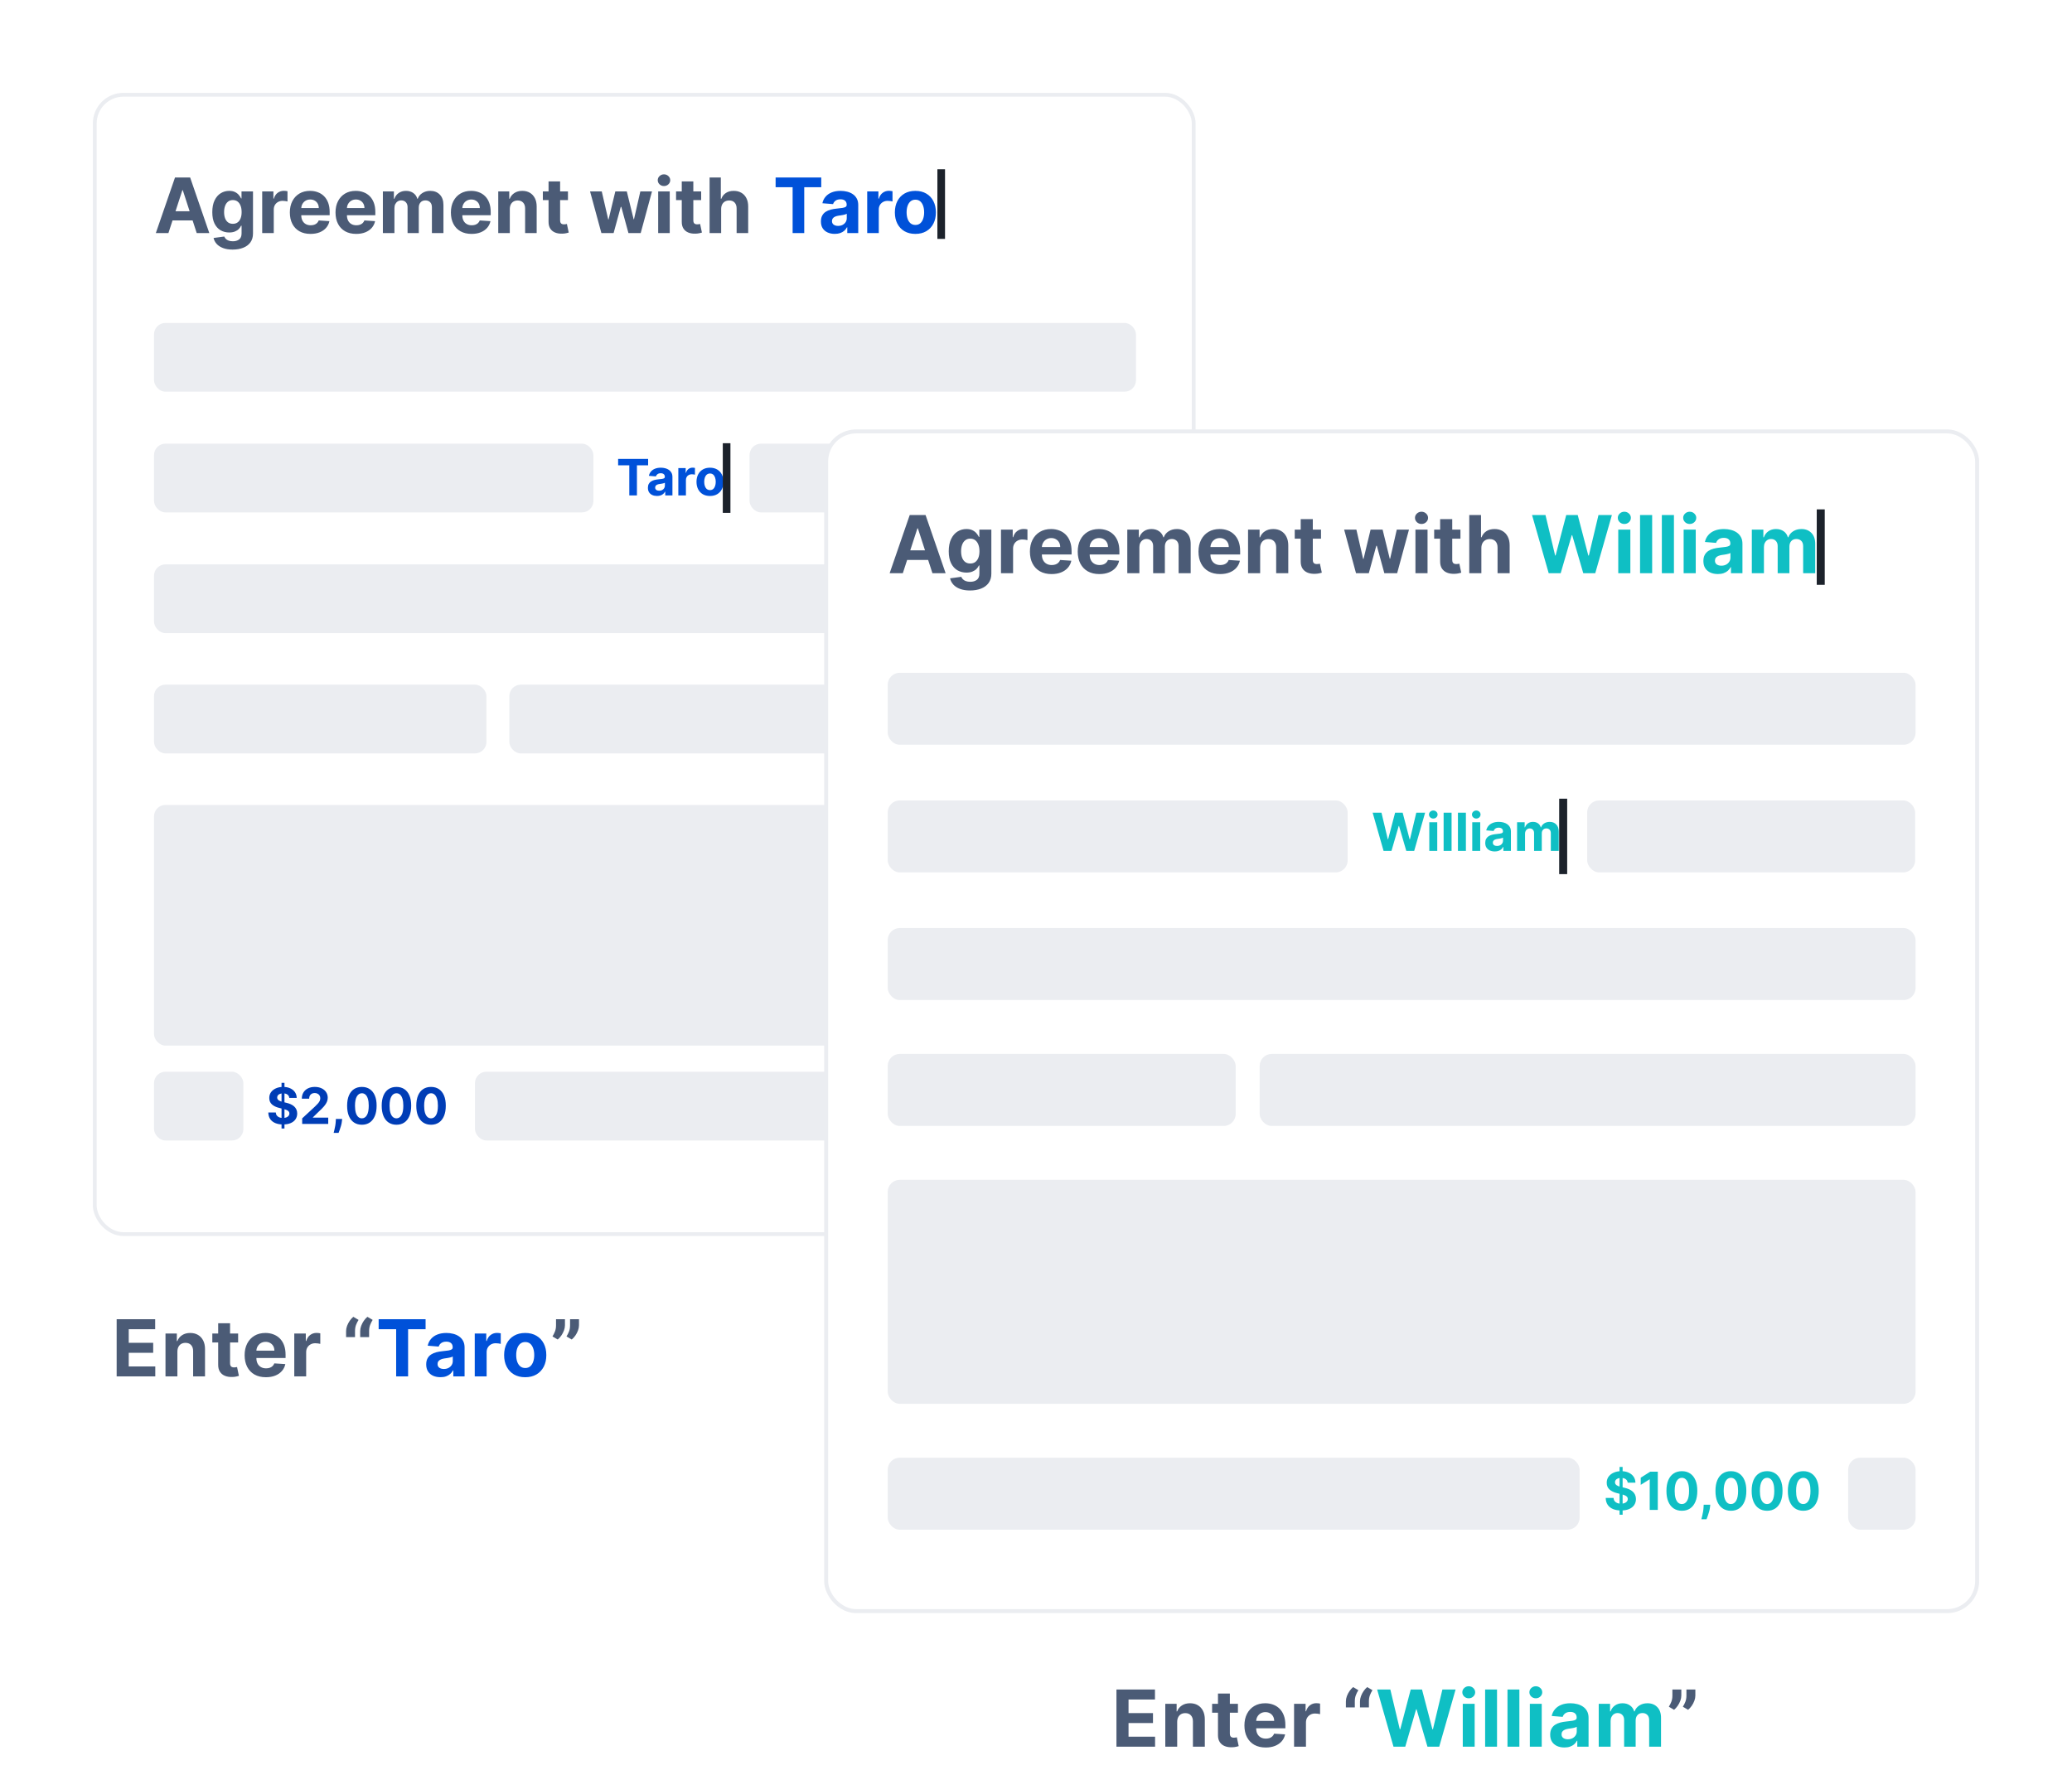 <svg width="357" height="305" viewBox="0 0 357 305" fill="none" xmlns="http://www.w3.org/2000/svg">
<path d="M20.1 237.189L20.1 227.341L26.736 227.341L26.736 229.058L22.182 229.058L22.182 231.405L26.395 231.405L26.395 233.121L22.182 233.121L22.182 235.473L26.755 235.473L26.755 237.189L20.1 237.189ZM30.564 232.919L30.564 237.189L28.515 237.189L28.515 229.803L30.468 229.803L30.468 231.107L30.554 231.107C30.718 230.677 30.992 230.337 31.376 230.087C31.761 229.834 32.227 229.707 32.776 229.707C33.289 229.707 33.736 229.819 34.117 230.044C34.499 230.268 34.795 230.589 35.007 231.006C35.218 231.419 35.324 231.913 35.324 232.487L35.324 237.189L33.276 237.189L33.276 232.852C33.279 232.4 33.164 232.047 32.93 231.794C32.696 231.538 32.373 231.41 31.963 231.41C31.687 231.41 31.444 231.469 31.232 231.587C31.024 231.706 30.86 231.879 30.742 232.107C30.626 232.331 30.567 232.602 30.564 232.919ZM41.03 229.803L41.03 231.342L36.582 231.342L36.582 229.803L41.03 229.803ZM37.592 228.034L39.64 228.034L39.64 234.92C39.64 235.109 39.669 235.256 39.727 235.362C39.784 235.465 39.865 235.537 39.967 235.579C40.073 235.62 40.195 235.641 40.333 235.641C40.429 235.641 40.525 235.633 40.621 235.617C40.717 235.598 40.791 235.583 40.842 235.574L41.164 237.098C41.062 237.13 40.918 237.167 40.732 237.209C40.546 237.254 40.32 237.281 40.054 237.29C39.56 237.31 39.127 237.244 38.755 237.093C38.387 236.943 38.1 236.709 37.895 236.391C37.69 236.074 37.589 235.673 37.592 235.189L37.592 228.034ZM45.813 237.334C45.054 237.334 44.4 237.18 43.852 236.872C43.306 236.561 42.887 236.122 42.592 235.555C42.297 234.984 42.149 234.309 42.149 233.53C42.149 232.77 42.297 232.104 42.592 231.53C42.887 230.956 43.302 230.509 43.837 230.188C44.376 229.868 45.007 229.707 45.732 229.707C46.219 229.707 46.672 229.786 47.093 229.943C47.516 230.097 47.884 230.329 48.198 230.64C48.516 230.951 48.763 231.342 48.939 231.813C49.115 232.281 49.203 232.83 49.203 233.458L49.203 234.021L42.967 234.021L42.967 232.751L47.275 232.751C47.275 232.456 47.211 232.195 47.083 231.967C46.955 231.74 46.777 231.562 46.549 231.434C46.325 231.302 46.063 231.236 45.765 231.236C45.454 231.236 45.179 231.309 44.938 231.453C44.701 231.594 44.515 231.785 44.38 232.025C44.246 232.262 44.177 232.527 44.174 232.818L44.174 234.025C44.174 234.391 44.241 234.707 44.376 234.973C44.514 235.239 44.707 235.444 44.958 235.588C45.208 235.732 45.504 235.805 45.847 235.805C46.075 235.805 46.283 235.773 46.472 235.708C46.661 235.644 46.823 235.548 46.958 235.42C47.093 235.292 47.195 235.135 47.266 234.949L49.16 235.074C49.064 235.529 48.867 235.926 48.569 236.266C48.274 236.603 47.892 236.866 47.424 237.055C46.959 237.241 46.422 237.334 45.813 237.334ZM50.703 237.189L50.703 229.803L52.689 229.803L52.689 231.092L52.766 231.092C52.9 230.634 53.126 230.288 53.444 230.054C53.761 229.816 54.126 229.698 54.54 229.698C54.642 229.698 54.753 229.704 54.872 229.717C54.99 229.73 55.095 229.747 55.184 229.77L55.184 231.587C55.088 231.559 54.955 231.533 54.785 231.511C54.615 231.488 54.46 231.477 54.319 231.477C54.017 231.477 53.748 231.543 53.511 231.674C53.277 231.802 53.091 231.982 52.953 232.213C52.819 232.443 52.751 232.709 52.751 233.011L52.751 237.189L50.703 237.189ZM59.63 230.419L59.63 229.38C59.63 229.085 59.688 228.784 59.803 228.476C59.919 228.169 60.071 227.878 60.26 227.606C60.449 227.333 60.654 227.106 60.876 226.923L61.78 227.457C61.6 227.739 61.453 228.034 61.337 228.342C61.225 228.649 61.169 228.992 61.169 229.371L61.169 230.419L59.63 230.419ZM62.059 230.419L62.059 229.38C62.059 229.085 62.116 228.784 62.232 228.476C62.347 228.169 62.499 227.878 62.688 227.606C62.878 227.333 63.083 227.106 63.304 226.923L64.208 227.457C64.028 227.739 63.881 228.034 63.766 228.342C63.653 228.649 63.597 228.992 63.597 229.371L63.597 230.419L62.059 230.419ZM97.34 227.341L97.34 228.38C97.34 228.675 97.282 228.976 97.167 229.284C97.055 229.589 96.904 229.877 96.715 230.15C96.526 230.419 96.319 230.648 96.095 230.837L95.191 230.304C95.351 230.05 95.492 229.77 95.614 229.462C95.739 229.154 95.801 228.797 95.801 228.39L95.801 227.341L97.34 227.341ZM99.759 227.341L99.759 228.38C99.759 228.675 99.701 228.976 99.586 229.284C99.474 229.589 99.323 229.877 99.134 230.15C98.945 230.419 98.736 230.648 98.509 230.837L97.605 230.304C97.768 230.05 97.911 229.77 98.033 229.462C98.158 229.154 98.22 228.797 98.22 228.39L98.22 227.341L99.759 227.341Z" fill="#4B5B76"/>
<path d="M65.241 229.058L65.241 227.341L73.329 227.341L73.329 229.058L70.314 229.058L70.314 237.189L68.256 237.189L68.256 229.058L65.241 229.058ZM75.886 237.329C75.415 237.329 74.995 237.247 74.626 237.084C74.258 236.917 73.966 236.672 73.751 236.348C73.54 236.021 73.434 235.614 73.434 235.127C73.434 234.716 73.509 234.372 73.66 234.093C73.81 233.814 74.016 233.589 74.275 233.42C74.535 233.25 74.83 233.121 75.16 233.035C75.493 232.948 75.843 232.887 76.208 232.852C76.638 232.807 76.984 232.766 77.247 232.727C77.51 232.685 77.701 232.625 77.819 232.544C77.938 232.464 77.997 232.346 77.997 232.189L77.997 232.16C77.997 231.855 77.901 231.62 77.709 231.453C77.519 231.286 77.25 231.203 76.901 231.203C76.532 231.203 76.239 231.285 76.021 231.448C75.803 231.608 75.659 231.81 75.588 232.054L73.693 231.9C73.79 231.451 73.979 231.063 74.261 230.736C74.543 230.406 74.907 230.153 75.352 229.977C75.801 229.797 76.32 229.707 76.91 229.707C77.321 229.707 77.713 229.755 78.088 229.852C78.467 229.948 78.802 230.097 79.093 230.299C79.388 230.501 79.621 230.76 79.791 231.078C79.961 231.392 80.046 231.769 80.046 232.208L80.046 237.189L78.103 237.189L78.103 236.165L78.045 236.165C77.927 236.396 77.768 236.6 77.569 236.776C77.37 236.949 77.132 237.085 76.853 237.185C76.574 237.281 76.251 237.329 75.886 237.329ZM76.473 235.915C76.774 235.915 77.04 235.856 77.271 235.737C77.502 235.615 77.683 235.452 77.814 235.247C77.946 235.042 78.011 234.809 78.011 234.55L78.011 233.766C77.947 233.807 77.859 233.846 77.747 233.881C77.638 233.913 77.515 233.944 77.377 233.973C77.239 233.998 77.101 234.022 76.963 234.045C76.825 234.064 76.7 234.082 76.588 234.098C76.348 234.133 76.138 234.189 75.958 234.266C75.779 234.343 75.639 234.447 75.54 234.578C75.441 234.707 75.391 234.867 75.391 235.059C75.391 235.338 75.492 235.551 75.694 235.699C75.899 235.843 76.159 235.915 76.473 235.915ZM81.797 237.189L81.797 229.803L83.783 229.803L83.783 231.092L83.86 231.092C83.995 230.634 84.221 230.288 84.538 230.054C84.856 229.816 85.221 229.698 85.635 229.698C85.737 229.698 85.848 229.704 85.966 229.717C86.085 229.73 86.189 229.747 86.279 229.77L86.279 231.587C86.183 231.559 86.05 231.533 85.88 231.511C85.71 231.488 85.554 231.477 85.413 231.477C85.112 231.477 84.843 231.543 84.605 231.674C84.371 231.802 84.186 231.982 84.048 232.213C83.913 232.443 83.846 232.709 83.846 233.011L83.846 237.189L81.797 237.189ZM90.494 237.334C89.747 237.334 89.101 237.175 88.556 236.858C88.014 236.537 87.596 236.091 87.301 235.521C87.006 234.947 86.859 234.282 86.859 233.525C86.859 232.762 87.006 232.096 87.301 231.525C87.596 230.951 88.014 230.506 88.556 230.188C89.101 229.868 89.747 229.707 90.494 229.707C91.241 229.707 91.885 229.868 92.427 230.188C92.972 230.506 93.392 230.951 93.687 231.525C93.982 232.096 94.129 232.762 94.129 233.525C94.129 234.282 93.982 234.947 93.687 235.521C93.392 236.091 92.972 236.537 92.427 236.858C91.885 237.175 91.241 237.334 90.494 237.334ZM90.503 235.747C90.843 235.747 91.127 235.651 91.355 235.458C91.582 235.263 91.754 234.997 91.869 234.66C91.988 234.324 92.047 233.94 92.047 233.511C92.047 233.081 91.988 232.698 91.869 232.362C91.754 232.025 91.582 231.759 91.355 231.563C91.127 231.368 90.843 231.27 90.503 231.27C90.16 231.27 89.872 231.368 89.638 231.563C89.407 231.759 89.232 232.025 89.114 232.362C88.998 232.698 88.941 233.081 88.941 233.511C88.941 233.94 88.998 234.324 89.114 234.66C89.232 234.997 89.407 235.263 89.638 235.458C89.872 235.651 90.16 235.747 90.503 235.747Z" fill="#0051D9"/>
<g filter="url(#filter0_d_0_1)">
<rect x="16.329" y="16.329" width="189.342" height="196.342" rx="4.938" fill="white"/>
<rect x="16.329" y="16.329" width="189.342" height="196.342" rx="4.938" stroke="#EBEDF1" stroke-width="0.658"/>
<path d="M29.017 40.167H26.848L30.153 30.591H32.762L36.063 40.167H33.894L31.495 32.779H31.42L29.017 40.167ZM28.881 36.403H34.006V37.983H28.881V36.403ZM40.08 43.01C39.434 43.01 38.881 42.921 38.42 42.743C37.962 42.569 37.597 42.33 37.326 42.028C37.054 41.726 36.878 41.386 36.797 41.009L38.64 40.761C38.696 40.904 38.785 41.038 38.906 41.163C39.028 41.288 39.188 41.387 39.388 41.462C39.59 41.54 39.837 41.579 40.127 41.579C40.56 41.579 40.917 41.473 41.197 41.261C41.481 41.052 41.623 40.702 41.623 40.209V38.895H41.538C41.451 39.095 41.32 39.283 41.146 39.461C40.971 39.639 40.747 39.784 40.472 39.896C40.198 40.008 39.871 40.064 39.491 40.064C38.951 40.064 38.46 39.939 38.018 39.69C37.578 39.438 37.227 39.053 36.966 38.535C36.707 38.015 36.578 37.357 36.578 36.562C36.578 35.748 36.71 35.069 36.975 34.523C37.24 33.978 37.592 33.57 38.032 33.298C38.474 33.027 38.959 32.892 39.486 32.892C39.888 32.892 40.225 32.96 40.496 33.097C40.767 33.231 40.985 33.4 41.15 33.602C41.319 33.802 41.448 33.998 41.538 34.191H41.613V32.985H43.591V40.237C43.591 40.848 43.441 41.359 43.142 41.771C42.843 42.182 42.428 42.491 41.899 42.697C41.372 42.905 40.766 43.01 40.08 43.01ZM40.122 38.568C40.443 38.568 40.714 38.488 40.935 38.329C41.16 38.167 41.331 37.937 41.45 37.637C41.571 37.335 41.632 36.974 41.632 36.553C41.632 36.132 41.573 35.767 41.454 35.459C41.336 35.147 41.164 34.905 40.94 34.734C40.716 34.562 40.443 34.477 40.122 34.477C39.794 34.477 39.519 34.566 39.294 34.743C39.07 34.918 38.9 35.161 38.785 35.473C38.669 35.784 38.611 36.144 38.611 36.553C38.611 36.967 38.669 37.326 38.785 37.628C38.903 37.927 39.073 38.16 39.294 38.325C39.519 38.487 39.794 38.568 40.122 38.568ZM45.176 40.167V32.985H47.107V34.238H47.182C47.313 33.792 47.533 33.456 47.841 33.228C48.15 32.998 48.505 32.882 48.907 32.882C49.007 32.882 49.115 32.889 49.23 32.901C49.345 32.913 49.447 32.931 49.534 32.952V34.72C49.441 34.692 49.311 34.667 49.146 34.645C48.981 34.623 48.83 34.612 48.692 34.612C48.399 34.612 48.138 34.676 47.907 34.804C47.679 34.929 47.498 35.103 47.364 35.328C47.233 35.552 47.168 35.811 47.168 36.104V40.167H45.176ZM53.502 40.307C52.764 40.307 52.128 40.158 51.595 39.858C51.065 39.556 50.657 39.129 50.37 38.577C50.083 38.022 49.94 37.366 49.94 36.609C49.94 35.87 50.083 35.222 50.37 34.664C50.657 34.106 51.06 33.671 51.581 33.359C52.105 33.047 52.718 32.892 53.423 32.892C53.897 32.892 54.338 32.968 54.746 33.121C55.158 33.27 55.516 33.496 55.822 33.799C56.13 34.101 56.37 34.481 56.542 34.94C56.713 35.395 56.799 35.928 56.799 36.539V37.086H50.734V35.851H54.924C54.924 35.565 54.862 35.31 54.737 35.089C54.612 34.868 54.439 34.695 54.218 34.57C54 34.442 53.746 34.379 53.456 34.379C53.153 34.379 52.885 34.449 52.651 34.589C52.421 34.726 52.24 34.911 52.109 35.145C51.978 35.376 51.911 35.633 51.908 35.917V37.09C51.908 37.446 51.974 37.753 52.105 38.011C52.239 38.27 52.427 38.47 52.67 38.61C52.913 38.75 53.202 38.82 53.535 38.82C53.757 38.82 53.959 38.789 54.143 38.727C54.327 38.664 54.484 38.571 54.615 38.446C54.746 38.322 54.846 38.169 54.915 37.988L56.757 38.11C56.663 38.552 56.472 38.939 56.182 39.269C55.895 39.597 55.524 39.852 55.069 40.036C54.617 40.217 54.095 40.307 53.502 40.307ZM61.372 40.307C60.633 40.307 59.997 40.158 59.464 39.858C58.934 39.556 58.526 39.129 58.239 38.577C57.952 38.022 57.809 37.366 57.809 36.609C57.809 35.87 57.952 35.222 58.239 34.664C58.526 34.106 58.929 33.671 59.45 33.359C59.974 33.047 60.588 32.892 61.292 32.892C61.766 32.892 62.207 32.968 62.615 33.121C63.027 33.27 63.385 33.496 63.691 33.799C63.999 34.101 64.24 34.481 64.411 34.94C64.582 35.395 64.668 35.928 64.668 36.539V37.086H58.604V35.851H62.793C62.793 35.565 62.731 35.31 62.606 35.089C62.481 34.868 62.308 34.695 62.087 34.57C61.869 34.442 61.615 34.379 61.325 34.379C61.023 34.379 60.755 34.449 60.521 34.589C60.29 34.726 60.109 34.911 59.978 35.145C59.847 35.376 59.78 35.633 59.777 35.917V37.09C59.777 37.446 59.843 37.753 59.974 38.011C60.108 38.27 60.296 38.47 60.539 38.61C60.783 38.75 61.071 38.82 61.404 38.82C61.626 38.82 61.828 38.789 62.012 38.727C62.196 38.664 62.354 38.571 62.484 38.446C62.615 38.322 62.715 38.169 62.784 37.988L64.626 38.11C64.532 38.552 64.341 38.939 64.051 39.269C63.764 39.597 63.393 39.852 62.938 40.036C62.486 40.217 61.964 40.307 61.372 40.307ZM65.968 40.167V32.985H67.866V34.252H67.95C68.1 33.831 68.349 33.499 68.699 33.256C69.048 33.013 69.465 32.892 69.952 32.892C70.444 32.892 70.863 33.015 71.209 33.261C71.555 33.504 71.786 33.834 71.901 34.252H71.976C72.123 33.841 72.388 33.512 72.771 33.266C73.158 33.016 73.614 32.892 74.141 32.892C74.811 32.892 75.355 33.105 75.773 33.532C76.194 33.956 76.404 34.558 76.404 35.337V40.167H74.417V35.73C74.417 35.331 74.311 35.032 74.099 34.832C73.887 34.633 73.622 34.533 73.304 34.533C72.942 34.533 72.66 34.648 72.458 34.879C72.255 35.106 72.154 35.407 72.154 35.781V40.167H70.223V35.688C70.223 35.335 70.121 35.055 69.919 34.846C69.719 34.637 69.456 34.533 69.129 34.533C68.907 34.533 68.708 34.589 68.53 34.701C68.356 34.81 68.217 34.965 68.114 35.164C68.011 35.36 67.96 35.591 67.96 35.856V40.167H65.968ZM81.251 40.307C80.512 40.307 79.876 40.158 79.343 39.858C78.813 39.556 78.405 39.129 78.118 38.577C77.831 38.022 77.688 37.366 77.688 36.609C77.688 35.87 77.831 35.222 78.118 34.664C78.405 34.106 78.808 33.671 79.329 33.359C79.853 33.047 80.466 32.892 81.171 32.892C81.645 32.892 82.086 32.968 82.494 33.121C82.906 33.27 83.264 33.496 83.57 33.799C83.878 34.101 84.118 34.481 84.29 34.94C84.461 35.395 84.547 35.928 84.547 36.539V37.086H78.483V35.851H82.672C82.672 35.565 82.61 35.31 82.485 35.089C82.36 34.868 82.187 34.695 81.966 34.57C81.748 34.442 81.494 34.379 81.204 34.379C80.901 34.379 80.633 34.449 80.4 34.589C80.169 34.726 79.988 34.911 79.857 35.145C79.726 35.376 79.659 35.633 79.656 35.917V37.09C79.656 37.446 79.722 37.753 79.853 38.011C79.987 38.27 80.175 38.47 80.418 38.61C80.661 38.75 80.95 38.82 81.283 38.82C81.504 38.82 81.707 38.789 81.891 38.727C82.075 38.664 82.232 38.571 82.363 38.446C82.494 38.322 82.594 38.169 82.663 37.988L84.505 38.11C84.411 38.552 84.22 38.939 83.93 39.269C83.643 39.597 83.272 39.852 82.817 40.036C82.365 40.217 81.843 40.307 81.251 40.307ZM87.839 36.015V40.167H85.847V32.985H87.745V34.252H87.829C87.988 33.834 88.255 33.504 88.629 33.261C89.003 33.015 89.456 32.892 89.989 32.892C90.488 32.892 90.923 33.001 91.294 33.219C91.665 33.437 91.953 33.749 92.159 34.154C92.365 34.556 92.468 35.036 92.468 35.594V40.167H90.476V35.95C90.479 35.51 90.367 35.167 90.139 34.921C89.912 34.672 89.598 34.547 89.199 34.547C88.931 34.547 88.694 34.605 88.489 34.72C88.286 34.835 88.127 35.004 88.012 35.225C87.899 35.443 87.842 35.706 87.839 36.015ZM97.857 32.985V34.481H93.532V32.985H97.857ZM94.514 31.264H96.506V37.96C96.506 38.144 96.534 38.287 96.59 38.39C96.646 38.49 96.724 38.56 96.824 38.601C96.927 38.641 97.045 38.661 97.18 38.661C97.273 38.661 97.367 38.654 97.46 38.638C97.553 38.619 97.625 38.605 97.675 38.596L97.988 40.078C97.889 40.109 97.748 40.145 97.568 40.186C97.387 40.229 97.167 40.256 96.908 40.265C96.428 40.284 96.007 40.22 95.646 40.074C95.287 39.927 95.008 39.699 94.809 39.391C94.609 39.082 94.511 38.693 94.514 38.222V31.264ZM103.619 40.167L101.665 32.985H103.68L104.793 37.81H104.858L106.018 32.985H107.996L109.174 37.782H109.235L110.329 32.985H112.339L110.39 40.167H108.281L107.046 35.65H106.958L105.723 40.167H103.619ZM113.402 40.167V32.985H115.394V40.167H113.402ZM114.402 32.059C114.106 32.059 113.852 31.961 113.64 31.765C113.431 31.565 113.327 31.327 113.327 31.049C113.327 30.775 113.431 30.54 113.64 30.343C113.852 30.144 114.106 30.044 114.402 30.044C114.699 30.044 114.951 30.144 115.16 30.343C115.372 30.54 115.478 30.775 115.478 31.049C115.478 31.327 115.372 31.565 115.16 31.765C114.951 31.961 114.699 32.059 114.402 32.059ZM120.809 32.985V34.481H116.484V32.985H120.809ZM117.466 31.264H119.458V37.96C119.458 38.144 119.486 38.287 119.542 38.39C119.598 38.49 119.676 38.56 119.776 38.601C119.879 38.641 119.997 38.661 120.131 38.661C120.225 38.661 120.318 38.654 120.412 38.638C120.505 38.619 120.577 38.605 120.627 38.596L120.94 40.078C120.841 40.109 120.7 40.145 120.519 40.186C120.339 40.229 120.119 40.256 119.86 40.265C119.38 40.284 118.959 40.22 118.598 40.074C118.239 39.927 117.96 39.699 117.761 39.391C117.561 39.082 117.463 38.693 117.466 38.222V31.264ZM124.253 36.015V40.167H122.261V30.591H124.197V34.252H124.281C124.443 33.828 124.705 33.496 125.067 33.256C125.428 33.013 125.882 32.892 126.427 32.892C126.926 32.892 127.361 33.001 127.732 33.219C128.106 33.434 128.396 33.744 128.601 34.149C128.81 34.551 128.913 35.033 128.91 35.594V40.167H126.918V35.95C126.921 35.507 126.809 35.162 126.582 34.916C126.357 34.67 126.042 34.547 125.637 34.547C125.366 34.547 125.126 34.605 124.917 34.72C124.711 34.835 124.549 35.004 124.431 35.225C124.315 35.443 124.256 35.706 124.253 36.015Z" fill="#4B5B76"/>
<path d="M133.636 32.26V30.591H141.5V32.26H138.568V40.167H136.567V32.26H133.636ZM143.829 40.303C143.37 40.303 142.962 40.223 142.604 40.064C142.245 39.902 141.961 39.664 141.753 39.349C141.547 39.031 141.444 38.635 141.444 38.161C141.444 37.762 141.517 37.427 141.664 37.156C141.81 36.885 142.01 36.666 142.262 36.501C142.515 36.336 142.801 36.211 143.123 36.127C143.447 36.043 143.787 35.984 144.142 35.95C144.56 35.906 144.896 35.865 145.152 35.828C145.407 35.787 145.593 35.728 145.708 35.65C145.824 35.572 145.881 35.457 145.881 35.304V35.276C145.881 34.98 145.788 34.751 145.601 34.589C145.417 34.427 145.155 34.346 144.815 34.346C144.457 34.346 144.171 34.425 143.96 34.584C143.748 34.74 143.607 34.936 143.539 35.173L141.696 35.024C141.79 34.587 141.974 34.21 142.248 33.892C142.523 33.571 142.876 33.325 143.31 33.153C143.746 32.979 144.251 32.892 144.825 32.892C145.224 32.892 145.605 32.938 145.97 33.032C146.338 33.125 146.664 33.27 146.947 33.467C147.234 33.663 147.46 33.916 147.625 34.224C147.79 34.53 147.873 34.896 147.873 35.323V40.167H145.984V39.171H145.928C145.813 39.395 145.658 39.593 145.465 39.765C145.272 39.933 145.04 40.066 144.768 40.162C144.497 40.256 144.184 40.303 143.829 40.303ZM144.399 38.928C144.692 38.928 144.951 38.87 145.175 38.755C145.4 38.636 145.576 38.477 145.704 38.278C145.831 38.078 145.895 37.852 145.895 37.6V36.838C145.833 36.878 145.747 36.916 145.638 36.95C145.532 36.981 145.412 37.011 145.278 37.039C145.144 37.064 145.01 37.087 144.876 37.109C144.742 37.128 144.62 37.145 144.511 37.16C144.277 37.195 144.073 37.249 143.899 37.324C143.724 37.399 143.589 37.5 143.492 37.628C143.395 37.753 143.347 37.909 143.347 38.096C143.347 38.367 143.445 38.574 143.642 38.718C143.841 38.858 144.094 38.928 144.399 38.928ZM149.418 40.167V32.985H151.349V34.238H151.424C151.555 33.792 151.775 33.456 152.084 33.228C152.392 32.998 152.748 32.882 153.15 32.882C153.249 32.882 153.357 32.889 153.472 32.901C153.588 32.913 153.689 32.931 153.776 32.952V34.72C153.683 34.692 153.553 34.667 153.388 34.645C153.223 34.623 153.072 34.612 152.935 34.612C152.642 34.612 152.38 34.676 152.149 34.804C151.921 34.929 151.741 35.103 151.607 35.328C151.476 35.552 151.41 35.811 151.41 36.104V40.167H149.418ZM157.717 40.307C156.99 40.307 156.362 40.153 155.832 39.844C155.306 39.533 154.899 39.099 154.612 38.544C154.325 37.987 154.182 37.34 154.182 36.604C154.182 35.862 154.325 35.214 154.612 34.659C154.899 34.101 155.306 33.668 155.832 33.359C156.362 33.047 156.99 32.892 157.717 32.892C158.443 32.892 159.069 33.047 159.596 33.359C160.126 33.668 160.535 34.101 160.821 34.659C161.108 35.214 161.251 35.862 161.251 36.604C161.251 37.34 161.108 37.987 160.821 38.544C160.535 39.099 160.126 39.533 159.596 39.844C159.069 40.153 158.443 40.307 157.717 40.307ZM157.726 38.764C158.056 38.764 158.332 38.671 158.554 38.484C158.775 38.294 158.942 38.035 159.054 37.708C159.169 37.38 159.227 37.008 159.227 36.59C159.227 36.172 159.169 35.8 159.054 35.473C158.942 35.145 158.775 34.887 158.554 34.696C158.332 34.506 158.056 34.411 157.726 34.411C157.392 34.411 157.112 34.506 156.884 34.696C156.66 34.887 156.49 35.145 156.375 35.473C156.262 35.8 156.206 36.172 156.206 36.59C156.206 37.008 156.262 37.38 156.375 37.708C156.49 38.035 156.66 38.294 156.884 38.484C157.112 38.671 157.392 38.764 157.726 38.764Z" fill="#0051D9"/>
<path d="M161.51 29.167V41.167H162.826V29.167H161.51Z" fill="#1C222B" mask="url(#path-4-inside-1_0_1)"/>
<rect x="26.534" y="55.65" width="169.193" height="11.85" rx="1.975" fill="#EBEDF1"/>
<rect x="26.534" y="76.454" width="75.709" height="11.85" rx="1.975" fill="#EBEDF1"/>
<path d="M106.501 80.182V79.085H111.669V80.182H109.743V85.379H108.427V80.182H106.501ZM113.2 85.468C112.899 85.468 112.63 85.416 112.395 85.311C112.159 85.205 111.973 85.048 111.835 84.841C111.7 84.632 111.633 84.372 111.633 84.061C111.633 83.798 111.681 83.578 111.777 83.4C111.873 83.222 112.004 83.078 112.17 82.97C112.336 82.861 112.525 82.779 112.736 82.724C112.949 82.668 113.172 82.63 113.406 82.607C113.68 82.578 113.902 82.552 114.07 82.527C114.238 82.501 114.359 82.462 114.435 82.41C114.511 82.359 114.549 82.283 114.549 82.183V82.165C114.549 81.97 114.487 81.819 114.365 81.713C114.244 81.606 114.072 81.553 113.848 81.553C113.613 81.553 113.425 81.605 113.286 81.71C113.147 81.812 113.054 81.941 113.009 82.097L111.799 81.999C111.86 81.712 111.981 81.464 112.161 81.255C112.341 81.044 112.574 80.882 112.859 80.769C113.146 80.655 113.477 80.597 113.854 80.597C114.117 80.597 114.368 80.628 114.607 80.689C114.849 80.751 115.063 80.846 115.25 80.975C115.438 81.104 115.587 81.27 115.695 81.473C115.804 81.674 115.858 81.915 115.858 82.195V85.379H114.617V84.724H114.58C114.504 84.872 114.402 85.002 114.275 85.115C114.148 85.225 113.996 85.312 113.818 85.376C113.639 85.437 113.433 85.468 113.2 85.468ZM113.575 84.565C113.767 84.565 113.937 84.527 114.085 84.451C114.232 84.373 114.348 84.269 114.432 84.137C114.516 84.006 114.558 83.858 114.558 83.692V83.191C114.517 83.218 114.461 83.242 114.389 83.265C114.319 83.285 114.241 83.305 114.152 83.323C114.064 83.339 113.976 83.355 113.888 83.369C113.8 83.381 113.72 83.393 113.649 83.403C113.495 83.425 113.361 83.461 113.246 83.51C113.131 83.56 113.042 83.626 112.979 83.71C112.915 83.792 112.883 83.895 112.883 84.018C112.883 84.196 112.948 84.332 113.077 84.426C113.208 84.519 113.374 84.565 113.575 84.565ZM116.874 85.379V80.659H118.143V81.482H118.192C118.278 81.189 118.422 80.968 118.625 80.819C118.828 80.667 119.062 80.591 119.326 80.591C119.391 80.591 119.462 80.595 119.538 80.603C119.614 80.612 119.68 80.623 119.738 80.637V81.799C119.676 81.78 119.591 81.764 119.483 81.75C119.374 81.735 119.275 81.728 119.185 81.728C118.992 81.728 118.82 81.77 118.668 81.854C118.519 81.936 118.4 82.051 118.312 82.198C118.226 82.346 118.183 82.516 118.183 82.708V85.379H116.874ZM122.328 85.471C121.85 85.471 121.437 85.37 121.089 85.167C120.743 84.962 120.476 84.677 120.287 84.313C120.099 83.946 120.004 83.521 120.004 83.037C120.004 82.55 120.099 82.124 120.287 81.759C120.476 81.392 120.743 81.107 121.089 80.905C121.437 80.7 121.85 80.597 122.328 80.597C122.805 80.597 123.217 80.7 123.563 80.905C123.911 81.107 124.18 81.392 124.368 81.759C124.556 82.124 124.651 82.55 124.651 83.037C124.651 83.521 124.556 83.946 124.368 84.313C124.18 84.677 123.911 84.962 123.563 85.167C123.217 85.37 122.805 85.471 122.328 85.471ZM122.334 84.457C122.551 84.457 122.732 84.395 122.878 84.273C123.023 84.148 123.133 83.978 123.206 83.763C123.282 83.547 123.32 83.303 123.32 83.028C123.32 82.754 123.282 82.509 123.206 82.294C123.133 82.079 123.023 81.908 122.878 81.784C122.732 81.659 122.551 81.596 122.334 81.596C122.114 81.596 121.93 81.659 121.781 81.784C121.633 81.908 121.521 82.079 121.446 82.294C121.372 82.509 121.335 82.754 121.335 83.028C121.335 83.303 121.372 83.547 121.446 83.763C121.521 83.978 121.633 84.148 121.781 84.273C121.93 84.395 122.114 84.457 122.334 84.457Z" fill="#0051D9"/>
<path d="M124.535 76.379V88.379H125.852V76.379H124.535Z" fill="#1C222B" mask="url(#path-9-inside-2_0_1)"/>
<rect x="129.144" y="76.454" width="66.492" height="11.85" rx="1.975" fill="#EBEDF1"/>
<rect x="26.534" y="97.257" width="169.193" height="11.85" rx="1.975" fill="#EBEDF1"/>
<rect x="26.534" y="117.985" width="57.276" height="11.85" rx="1.975" fill="#EBEDF1"/>
<rect x="87.76" y="117.985" width="107.968" height="11.85" rx="1.975" fill="#EBEDF1"/>
<rect x="26.534" y="138.714" width="169.193" height="41.475" rx="1.975" fill="#EBEDF1"/>
<rect x="26.534" y="184.686" width="15.4" height="11.85" rx="1.975" fill="#EBEDF1"/>
<path d="M48.509 194.472V186.605H49.013V194.472H48.509ZM49.846 189.202C49.821 188.954 49.716 188.762 49.529 188.624C49.343 188.487 49.09 188.418 48.77 188.418C48.553 188.418 48.37 188.449 48.22 188.511C48.071 188.57 47.956 188.653 47.876 188.759C47.798 188.866 47.759 188.987 47.759 189.122C47.755 189.235 47.779 189.333 47.83 189.417C47.883 189.501 47.956 189.574 48.048 189.635C48.14 189.695 48.247 189.747 48.368 189.792C48.489 189.835 48.618 189.872 48.755 189.903L49.32 190.038C49.595 190.099 49.847 190.181 50.076 190.284C50.306 190.386 50.505 190.512 50.672 190.662C50.84 190.811 50.971 190.987 51.063 191.19C51.157 191.393 51.205 191.626 51.207 191.888C51.205 192.273 51.107 192.607 50.912 192.89C50.72 193.17 50.441 193.388 50.076 193.544C49.714 193.698 49.276 193.775 48.764 193.775C48.256 193.775 47.814 193.697 47.437 193.541C47.062 193.385 46.769 193.155 46.558 192.85C46.349 192.542 46.239 192.162 46.229 191.71H47.517C47.531 191.921 47.591 192.097 47.698 192.238C47.806 192.377 47.951 192.483 48.131 192.555C48.313 192.624 48.519 192.659 48.749 192.659C48.974 192.659 49.17 192.626 49.336 192.561C49.504 192.495 49.634 192.404 49.726 192.287C49.818 192.171 49.864 192.036 49.864 191.885C49.864 191.743 49.822 191.625 49.738 191.528C49.656 191.432 49.535 191.35 49.376 191.282C49.218 191.215 49.024 191.153 48.795 191.098L48.11 190.926C47.579 190.797 47.16 190.595 46.853 190.321C46.545 190.046 46.393 189.676 46.395 189.211C46.393 188.83 46.494 188.497 46.699 188.212C46.906 187.928 47.19 187.705 47.55 187.546C47.911 187.386 48.321 187.306 48.78 187.306C49.247 187.306 49.654 187.386 50.003 187.546C50.353 187.705 50.625 187.928 50.82 188.212C51.015 188.497 51.115 188.827 51.121 189.202H49.846ZM52.065 193.686V192.727L54.306 190.652C54.496 190.468 54.656 190.302 54.785 190.155C54.916 190.007 55.016 189.863 55.083 189.721C55.151 189.578 55.184 189.423 55.184 189.257C55.184 189.073 55.142 188.914 55.059 188.781C54.974 188.646 54.86 188.542 54.714 188.471C54.569 188.397 54.404 188.36 54.22 188.36C54.027 188.36 53.859 188.399 53.716 188.477C53.572 188.555 53.462 188.666 53.384 188.812C53.306 188.957 53.267 189.13 53.267 189.331H52.004C52.004 188.919 52.097 188.562 52.284 188.259C52.47 187.955 52.731 187.721 53.067 187.555C53.403 187.389 53.79 187.306 54.229 187.306C54.679 187.306 55.072 187.386 55.406 187.546C55.742 187.703 56.003 187.923 56.189 188.203C56.376 188.484 56.469 188.806 56.469 189.168C56.469 189.406 56.422 189.64 56.328 189.872C56.236 190.103 56.071 190.361 55.833 190.643C55.595 190.924 55.26 191.261 54.828 191.654L53.909 192.555V192.598H56.552V193.686H52.065ZM58.951 192.825L58.917 193.163C58.891 193.434 58.84 193.703 58.764 193.971C58.69 194.242 58.612 194.487 58.53 194.706C58.45 194.925 58.386 195.097 58.337 195.222H57.489C57.519 195.101 57.561 194.932 57.614 194.715C57.668 194.5 57.718 194.258 57.765 193.99C57.812 193.721 57.842 193.448 57.854 193.169L57.87 192.825H58.951ZM62.35 193.824C61.822 193.822 61.367 193.692 60.986 193.434C60.607 193.175 60.315 192.802 60.11 192.312C59.907 191.822 59.807 191.233 59.809 190.545C59.809 189.859 59.91 189.274 60.113 188.79C60.318 188.307 60.61 187.939 60.989 187.687C61.37 187.433 61.824 187.306 62.35 187.306C62.877 187.306 63.329 187.433 63.708 187.687C64.089 187.941 64.382 188.31 64.587 188.793C64.792 189.275 64.894 189.859 64.891 190.545C64.891 191.235 64.789 191.825 64.584 192.315C64.381 192.805 64.09 193.178 63.711 193.437C63.332 193.695 62.879 193.824 62.35 193.824ZM62.35 192.721C62.711 192.721 62.998 192.539 63.214 192.177C63.429 191.814 63.535 191.27 63.533 190.545C63.533 190.068 63.484 189.67 63.386 189.353C63.289 189.035 63.152 188.796 62.974 188.637C62.798 188.477 62.59 188.397 62.35 188.397C61.992 188.397 61.705 188.576 61.49 188.935C61.275 189.293 61.166 189.83 61.164 190.545C61.164 191.028 61.212 191.432 61.308 191.756C61.407 192.077 61.545 192.319 61.723 192.481C61.901 192.641 62.11 192.721 62.35 192.721ZM68.308 193.824C67.779 193.822 67.325 193.692 66.943 193.434C66.564 193.175 66.272 192.802 66.068 192.312C65.865 191.822 65.764 191.233 65.766 190.545C65.766 189.859 65.868 189.274 66.071 188.79C66.276 188.307 66.567 187.939 66.947 187.687C67.328 187.433 67.781 187.306 68.308 187.306C68.834 187.306 69.287 187.433 69.666 187.687C70.047 187.941 70.34 188.31 70.545 188.793C70.75 189.275 70.851 189.859 70.849 190.545C70.849 191.235 70.747 191.825 70.542 192.315C70.339 192.805 70.048 193.178 69.669 193.437C69.29 193.695 68.836 193.824 68.308 193.824ZM68.308 192.721C68.668 192.721 68.956 192.539 69.171 192.177C69.386 191.814 69.493 191.27 69.491 190.545C69.491 190.068 69.442 189.67 69.344 189.353C69.247 189.035 69.11 188.796 68.932 188.637C68.755 188.477 68.548 188.397 68.308 188.397C67.949 188.397 67.662 188.576 67.447 188.935C67.232 189.293 67.124 189.83 67.122 190.545C67.122 191.028 67.17 191.432 67.266 191.756C67.364 192.077 67.503 192.319 67.681 192.481C67.859 192.641 68.068 192.721 68.308 192.721ZM74.266 193.824C73.737 193.822 73.282 193.692 72.901 193.434C72.522 193.175 72.23 192.802 72.025 192.312C71.823 191.822 71.722 191.233 71.724 190.545C71.724 189.859 71.826 189.274 72.028 188.79C72.233 188.307 72.525 187.939 72.904 187.687C73.285 187.433 73.739 187.306 74.266 187.306C74.792 187.306 75.245 187.433 75.624 187.687C76.005 187.941 76.298 188.31 76.503 188.793C76.708 189.275 76.809 189.859 76.807 190.545C76.807 191.235 76.705 191.825 76.5 192.315C76.297 192.805 76.006 193.178 75.627 193.437C75.248 193.695 74.794 193.824 74.266 193.824ZM74.266 192.721C74.626 192.721 74.914 192.539 75.129 192.177C75.344 191.814 75.451 191.27 75.449 190.545C75.449 190.068 75.4 189.67 75.301 189.353C75.205 189.035 75.068 188.796 74.889 188.637C74.713 188.477 74.505 188.397 74.266 188.397C73.907 188.397 73.62 188.576 73.405 188.935C73.19 189.293 73.082 189.83 73.079 190.545C73.079 191.028 73.128 191.432 73.224 191.756C73.322 192.077 73.461 192.319 73.639 192.481C73.817 192.641 74.026 192.721 74.266 192.721Z" fill="#003DB6"/>
<rect x="81.835" y="184.686" width="113.893" height="11.85" rx="1.975" fill="#EBEDF1"/>
</g>
<g filter="url(#filter1_d_0_1)">
<rect x="142.345" y="74.344" width="198.311" height="203.296" rx="5.168" fill="white"/>
<path d="M155.553 98.781H153.282L156.742 88.758H159.473L162.928 98.781H160.657L158.147 91.049H158.068L155.553 98.781ZM155.411 94.842H160.775V96.496H155.411V94.842ZM167.132 101.757C166.457 101.757 165.878 101.664 165.395 101.478C164.915 101.295 164.533 101.046 164.249 100.729C163.966 100.413 163.781 100.057 163.696 99.662L165.625 99.403C165.683 99.553 165.776 99.693 165.904 99.824C166.031 99.954 166.199 100.059 166.408 100.137C166.62 100.218 166.878 100.259 167.181 100.259C167.634 100.259 168.008 100.148 168.302 99.926C168.599 99.708 168.747 99.341 168.747 98.825V97.45H168.659C168.568 97.659 168.431 97.856 168.248 98.042C168.065 98.228 167.83 98.38 167.543 98.497C167.256 98.615 166.913 98.674 166.515 98.674C165.951 98.674 165.437 98.543 164.974 98.282C164.514 98.018 164.147 97.615 163.873 97.073C163.602 96.528 163.466 95.84 163.466 95.008C163.466 94.156 163.605 93.445 163.882 92.874C164.16 92.303 164.528 91.876 164.988 91.592C165.452 91.308 165.959 91.166 166.51 91.166C166.931 91.166 167.284 91.238 167.568 91.382C167.851 91.522 168.08 91.698 168.253 91.91C168.429 92.119 168.564 92.324 168.659 92.527H168.737V91.264H170.807V98.855C170.807 99.494 170.651 100.029 170.338 100.46C170.024 100.891 169.59 101.214 169.036 101.429C168.484 101.648 167.85 101.757 167.132 101.757ZM167.176 97.108C167.512 97.108 167.796 97.024 168.028 96.858C168.263 96.688 168.442 96.447 168.566 96.134C168.693 95.817 168.757 95.439 168.757 94.998C168.757 94.558 168.695 94.176 168.571 93.853C168.447 93.527 168.267 93.274 168.033 93.094C167.798 92.915 167.512 92.825 167.176 92.825C166.833 92.825 166.545 92.918 166.31 93.104C166.075 93.287 165.897 93.541 165.776 93.868C165.656 94.194 165.595 94.571 165.595 94.998C165.595 95.432 165.656 95.807 165.776 96.124C165.9 96.437 166.078 96.68 166.31 96.853C166.545 97.023 166.833 97.108 167.176 97.108ZM172.466 98.781V91.264H174.488V92.576H174.566C174.703 92.109 174.933 91.757 175.256 91.519C175.579 91.277 175.951 91.156 176.372 91.156C176.476 91.156 176.589 91.163 176.71 91.176C176.83 91.189 176.936 91.207 177.028 91.23V93.08C176.93 93.05 176.794 93.024 176.621 93.001C176.449 92.979 176.29 92.967 176.147 92.967C175.84 92.967 175.566 93.034 175.325 93.168C175.086 93.298 174.897 93.481 174.757 93.716C174.62 93.951 174.551 94.222 174.551 94.528V98.781H172.466ZM181.181 98.928C180.408 98.928 179.743 98.772 179.185 98.458C178.63 98.142 178.203 97.695 177.903 97.117C177.602 96.537 177.452 95.85 177.452 95.057C177.452 94.284 177.602 93.605 177.903 93.021C178.203 92.437 178.625 91.982 179.17 91.656C179.718 91.329 180.361 91.166 181.098 91.166C181.594 91.166 182.056 91.246 182.483 91.406C182.914 91.563 183.289 91.799 183.609 92.116C183.932 92.432 184.183 92.83 184.363 93.31C184.542 93.786 184.632 94.344 184.632 94.984V95.556H178.284V94.264H182.669C182.669 93.964 182.604 93.698 182.474 93.466C182.343 93.235 182.162 93.054 181.93 92.923C181.702 92.789 181.436 92.722 181.133 92.722C180.816 92.722 180.535 92.796 180.291 92.943C180.049 93.086 179.86 93.28 179.723 93.525C179.586 93.766 179.516 94.036 179.513 94.333V95.561C179.513 95.933 179.581 96.254 179.718 96.525C179.858 96.796 180.056 97.005 180.31 97.151C180.565 97.298 180.867 97.372 181.216 97.372C181.447 97.372 181.659 97.339 181.852 97.274C182.044 97.209 182.209 97.111 182.346 96.98C182.483 96.85 182.588 96.69 182.659 96.501L184.588 96.628C184.49 97.091 184.289 97.496 183.986 97.842C183.686 98.184 183.297 98.452 182.821 98.644C182.348 98.834 181.801 98.928 181.181 98.928ZM189.418 98.928C188.645 98.928 187.979 98.772 187.421 98.458C186.867 98.142 186.439 97.695 186.139 97.117C185.839 96.537 185.689 95.85 185.689 95.057C185.689 94.284 185.839 93.605 186.139 93.021C186.439 92.437 186.862 91.982 187.407 91.656C187.955 91.329 188.598 91.166 189.335 91.166C189.831 91.166 190.292 91.246 190.72 91.406C191.151 91.563 191.526 91.799 191.846 92.116C192.169 92.432 192.42 92.83 192.599 93.31C192.779 93.786 192.868 94.344 192.868 94.984V95.556H186.521V94.264H190.906C190.906 93.964 190.841 93.698 190.71 93.466C190.58 93.235 190.399 93.054 190.167 92.923C189.938 92.789 189.673 92.722 189.369 92.722C189.053 92.722 188.772 92.796 188.527 92.943C188.286 93.086 188.097 93.28 187.96 93.525C187.823 93.766 187.753 94.036 187.749 94.333V95.561C187.749 95.933 187.818 96.254 187.955 96.525C188.095 96.796 188.292 97.005 188.547 97.151C188.801 97.298 189.103 97.372 189.452 97.372C189.684 97.372 189.896 97.339 190.089 97.274C190.281 97.209 190.446 97.111 190.583 96.98C190.72 96.85 190.824 96.69 190.896 96.501L192.824 96.628C192.726 97.091 192.526 97.496 192.222 97.842C191.922 98.184 191.534 98.452 191.058 98.644C190.584 98.834 190.038 98.928 189.418 98.928ZM194.229 98.781V91.264H196.216V92.59H196.304C196.461 92.15 196.722 91.802 197.087 91.548C197.452 91.293 197.89 91.166 198.399 91.166C198.914 91.166 199.353 91.295 199.715 91.553C200.077 91.807 200.319 92.153 200.439 92.59H200.518C200.671 92.16 200.948 91.816 201.35 91.558C201.754 91.297 202.232 91.166 202.784 91.166C203.485 91.166 204.054 91.39 204.492 91.837C204.932 92.28 205.152 92.91 205.152 93.726V98.781H203.072V94.137C203.072 93.719 202.961 93.406 202.74 93.197C202.518 92.988 202.24 92.884 201.908 92.884C201.529 92.884 201.234 93.005 201.022 93.246C200.81 93.484 200.704 93.799 200.704 94.191V98.781H198.682V94.093C198.682 93.724 198.576 93.43 198.364 93.212C198.156 92.993 197.88 92.884 197.537 92.884C197.306 92.884 197.097 92.943 196.911 93.06C196.728 93.174 196.583 93.336 196.475 93.545C196.368 93.75 196.314 93.992 196.314 94.269V98.781H194.229ZM210.225 98.928C209.452 98.928 208.786 98.772 208.228 98.458C207.674 98.142 207.246 97.695 206.946 97.117C206.646 96.537 206.496 95.85 206.496 95.057C206.496 94.284 206.646 93.605 206.946 93.021C207.246 92.437 207.669 91.982 208.214 91.656C208.762 91.329 209.404 91.166 210.142 91.166C210.638 91.166 211.099 91.246 211.527 91.406C211.957 91.563 212.333 91.799 212.652 92.116C212.975 92.432 213.227 92.83 213.406 93.31C213.585 93.786 213.675 94.344 213.675 94.984V95.556H207.328V94.264H211.713C211.713 93.964 211.647 93.698 211.517 93.466C211.386 93.235 211.205 93.054 210.974 92.923C210.745 92.789 210.479 92.722 210.176 92.722C209.86 92.722 209.579 92.796 209.334 92.943C209.093 93.086 208.904 93.28 208.767 93.525C208.63 93.766 208.559 94.036 208.556 94.333V95.561C208.556 95.933 208.625 96.254 208.762 96.525C208.902 96.796 209.099 97.005 209.354 97.151C209.608 97.298 209.91 97.372 210.259 97.372C210.491 97.372 210.703 97.339 210.895 97.274C211.088 97.209 211.253 97.111 211.39 96.98C211.527 96.85 211.631 96.69 211.703 96.501L213.631 96.628C213.533 97.091 213.333 97.496 213.029 97.842C212.729 98.184 212.341 98.452 211.864 98.644C211.391 98.834 210.845 98.928 210.225 98.928ZM217.121 94.435V98.781H215.036V91.264H217.023V92.59H217.111C217.277 92.153 217.556 91.807 217.948 91.553C218.339 91.295 218.814 91.166 219.372 91.166C219.894 91.166 220.349 91.28 220.737 91.509C221.126 91.737 221.427 92.063 221.643 92.488C221.858 92.908 221.966 93.411 221.966 93.995V98.781H219.881V94.367C219.884 93.907 219.767 93.548 219.528 93.29C219.29 93.029 218.962 92.899 218.545 92.899C218.264 92.899 218.016 92.959 217.801 93.08C217.589 93.201 217.422 93.377 217.302 93.608C217.184 93.837 217.124 94.112 217.121 94.435ZM227.607 91.264V92.83H223.08V91.264H227.607ZM224.108 89.463H226.193V96.471C226.193 96.664 226.222 96.814 226.281 96.921C226.34 97.026 226.421 97.099 226.526 97.142C226.633 97.184 226.757 97.205 226.898 97.205C226.995 97.205 227.093 97.197 227.191 97.181C227.289 97.161 227.364 97.147 227.416 97.137L227.744 98.688C227.64 98.721 227.493 98.758 227.304 98.801C227.115 98.847 226.885 98.874 226.614 98.884C226.111 98.904 225.671 98.837 225.292 98.683C224.917 98.53 224.625 98.292 224.416 97.969C224.208 97.646 224.105 97.238 224.108 96.745V89.463ZM233.638 98.781L231.592 91.264H233.701L234.866 96.315H234.935L236.148 91.264H238.219L239.452 96.285H239.516L240.661 91.264H242.765L240.724 98.781H238.517L237.225 94.054H237.132L235.84 98.781H233.638ZM243.877 98.781V91.264H245.962V98.781H243.877ZM244.925 90.295C244.615 90.295 244.349 90.192 244.127 89.987C243.908 89.778 243.799 89.528 243.799 89.238C243.799 88.951 243.908 88.704 244.127 88.499C244.349 88.29 244.615 88.186 244.925 88.186C245.235 88.186 245.499 88.29 245.717 88.499C245.939 88.704 246.05 88.951 246.05 89.238C246.05 89.528 245.939 89.778 245.717 89.987C245.499 90.192 245.235 90.295 244.925 90.295ZM251.631 91.264V92.83H247.104V91.264H251.631ZM248.131 89.463H250.216V96.471C250.216 96.664 250.246 96.814 250.304 96.921C250.363 97.026 250.445 97.099 250.549 97.142C250.657 97.184 250.781 97.205 250.921 97.205C251.019 97.205 251.117 97.197 251.215 97.181C251.313 97.161 251.388 97.147 251.44 97.137L251.768 98.688C251.663 98.721 251.516 98.758 251.327 98.801C251.138 98.847 250.908 98.874 250.637 98.884C250.135 98.904 249.694 98.837 249.316 98.683C248.941 98.53 248.649 98.292 248.44 97.969C248.231 97.646 248.128 97.238 248.131 96.745V89.463ZM255.235 94.435V98.781H253.15V88.758H255.176V92.59H255.264C255.434 92.147 255.708 91.799 256.087 91.548C256.465 91.293 256.94 91.166 257.511 91.166C258.033 91.166 258.488 91.28 258.876 91.509C259.268 91.734 259.571 92.058 259.787 92.483C260.005 92.904 260.113 93.408 260.11 93.995V98.781H258.025V94.367C258.028 93.904 257.91 93.543 257.672 93.285C257.437 93.028 257.108 92.899 256.684 92.899C256.4 92.899 256.149 92.959 255.93 93.08C255.715 93.201 255.545 93.377 255.421 93.608C255.3 93.837 255.238 94.112 255.235 94.435Z" fill="#4B5B76"/>
<path d="M266.837 98.781L263.969 88.758H266.284L267.943 95.722H268.026L269.857 88.758H271.839L273.664 95.737H273.752L275.412 88.758H277.726L274.858 98.781H272.793L270.885 92.228H270.806L268.902 98.781H266.837ZM278.821 98.781V91.264H280.906V98.781H278.821ZM279.869 90.295C279.559 90.295 279.293 90.192 279.071 89.987C278.852 89.778 278.743 89.528 278.743 89.238C278.743 88.951 278.852 88.704 279.071 88.499C279.293 88.29 279.559 88.186 279.869 88.186C280.179 88.186 280.443 88.29 280.662 88.499C280.883 88.704 280.994 88.951 280.994 89.238C280.994 89.528 280.883 89.778 280.662 89.987C280.443 90.192 280.179 90.295 279.869 90.295ZM284.661 88.758V98.781H282.576V88.758H284.661ZM288.416 88.758V98.781H286.331V88.758H288.416ZM290.086 98.781V91.264H292.171V98.781H290.086ZM291.134 90.295C290.824 90.295 290.558 90.192 290.336 89.987C290.117 89.778 290.008 89.528 290.008 89.238C290.008 88.951 290.117 88.704 290.336 88.499C290.558 88.29 290.824 88.186 291.134 88.186C291.443 88.186 291.708 88.29 291.926 88.499C292.148 88.704 292.259 88.951 292.259 89.238C292.259 89.528 292.148 89.778 291.926 89.987C291.708 90.192 291.443 90.295 291.134 90.295ZM295.985 98.923C295.505 98.923 295.078 98.84 294.702 98.674C294.327 98.504 294.03 98.254 293.812 97.925C293.596 97.592 293.489 97.178 293.489 96.682C293.489 96.264 293.565 95.913 293.719 95.629C293.872 95.346 294.081 95.117 294.345 94.944C294.609 94.771 294.91 94.641 295.246 94.553C295.585 94.465 295.941 94.403 296.313 94.367C296.75 94.321 297.102 94.279 297.37 94.24C297.637 94.197 297.831 94.135 297.952 94.054C298.073 93.972 298.133 93.851 298.133 93.692V93.662C298.133 93.352 298.035 93.112 297.84 92.943C297.647 92.773 297.373 92.688 297.017 92.688C296.642 92.688 296.344 92.771 296.122 92.938C295.9 93.101 295.753 93.306 295.681 93.555L293.753 93.398C293.851 92.941 294.043 92.546 294.331 92.213C294.618 91.877 294.988 91.62 295.441 91.44C295.898 91.257 296.427 91.166 297.027 91.166C297.445 91.166 297.844 91.215 298.226 91.313C298.611 91.411 298.952 91.563 299.249 91.768C299.549 91.974 299.786 92.238 299.959 92.561C300.132 92.881 300.218 93.264 300.218 93.711V98.781H298.241V97.739H298.182C298.061 97.974 297.9 98.181 297.698 98.36C297.495 98.537 297.252 98.675 296.968 98.776C296.685 98.874 296.357 98.923 295.985 98.923ZM296.582 97.484C296.888 97.484 297.159 97.424 297.394 97.303C297.629 97.179 297.813 97.013 297.947 96.804C298.081 96.595 298.148 96.359 298.148 96.094V95.297C298.083 95.339 297.993 95.378 297.879 95.414C297.768 95.447 297.642 95.478 297.502 95.507C297.362 95.533 297.221 95.558 297.081 95.581C296.941 95.6 296.813 95.618 296.699 95.634C296.455 95.67 296.241 95.727 296.058 95.806C295.875 95.884 295.733 95.99 295.632 96.124C295.531 96.254 295.481 96.417 295.481 96.613C295.481 96.897 295.583 97.114 295.789 97.264C295.998 97.411 296.262 97.484 296.582 97.484ZM301.835 98.781V91.264H303.822V92.59H303.911C304.067 92.15 304.328 91.802 304.694 91.548C305.059 91.293 305.496 91.166 306.005 91.166C306.521 91.166 306.959 91.295 307.322 91.553C307.684 91.807 307.925 92.153 308.046 92.59H308.124C308.278 92.16 308.555 91.816 308.956 91.558C309.361 91.297 309.839 91.166 310.39 91.166C311.092 91.166 311.661 91.39 312.098 91.837C312.539 92.28 312.759 92.91 312.759 93.726V98.781H310.679V94.137C310.679 93.719 310.568 93.406 310.346 93.197C310.124 92.988 309.847 92.884 309.514 92.884C309.136 92.884 308.84 93.005 308.628 93.246C308.416 93.484 308.31 93.799 308.31 94.191V98.781H306.289V94.093C306.289 93.724 306.183 93.43 305.971 93.212C305.762 92.993 305.486 92.884 305.144 92.884C304.912 92.884 304.703 92.943 304.517 93.06C304.335 93.174 304.189 93.336 304.082 93.545C303.974 93.75 303.92 93.992 303.92 94.269V98.781H301.835Z" fill="#0FBFC4"/>
<path d="M313.021 87.781V100.781H314.399V87.781H313.021Z" fill="#1C222B" mask="url(#path-22-inside-3_0_1)"/>
<rect x="152.954" y="115.94" width="177.092" height="12.403" rx="2.067" fill="#EBEDF1"/>
<rect x="152.954" y="137.935" width="79.244" height="12.403" rx="2.067" fill="#EBEDF1"/>
<path d="M238.387 146.637L236.503 140.049H238.024L239.114 144.626H239.169L240.372 140.049H241.675L242.874 144.636H242.932L244.023 140.049H245.544L243.659 146.637H242.302L241.047 142.33H240.996L239.745 146.637H238.387ZM246.264 146.637V141.696H247.634V146.637H246.264ZM246.952 141.059C246.748 141.059 246.574 140.992 246.428 140.857C246.284 140.719 246.212 140.555 246.212 140.365C246.212 140.176 246.284 140.014 246.428 139.879C246.574 139.742 246.748 139.673 246.952 139.673C247.156 139.673 247.329 139.742 247.473 139.879C247.619 140.014 247.692 140.176 247.692 140.365C247.692 140.555 247.619 140.719 247.473 140.857C247.329 140.992 247.156 141.059 246.952 141.059ZM250.102 140.049V146.637H248.732V140.049H250.102ZM252.57 140.049V146.637H251.199V140.049H252.57ZM253.667 146.637V141.696H255.038V146.637H253.667ZM254.356 141.059C254.152 141.059 253.977 140.992 253.831 140.857C253.688 140.719 253.616 140.555 253.616 140.365C253.616 140.176 253.688 140.014 253.831 139.879C253.977 139.742 254.152 139.673 254.356 139.673C254.559 139.673 254.733 139.742 254.877 139.879C255.023 140.014 255.095 140.176 255.095 140.365C255.095 140.555 255.023 140.719 254.877 140.857C254.733 140.992 254.559 141.059 254.356 141.059ZM257.544 146.73C257.229 146.73 256.948 146.675 256.701 146.566C256.455 146.454 256.26 146.29 256.116 146.074C255.974 145.855 255.904 145.583 255.904 145.257C255.904 144.982 255.954 144.752 256.055 144.565C256.156 144.379 256.293 144.229 256.466 144.115C256.64 144.001 256.837 143.916 257.058 143.858C257.281 143.8 257.515 143.759 257.76 143.735C258.047 143.705 258.278 143.678 258.454 143.652C258.63 143.624 258.758 143.583 258.837 143.53C258.916 143.476 258.956 143.397 258.956 143.292V143.272C258.956 143.069 258.892 142.911 258.763 142.799C258.637 142.688 258.456 142.632 258.223 142.632C257.976 142.632 257.78 142.687 257.634 142.796C257.488 142.903 257.392 143.039 257.345 143.202L256.077 143.099C256.142 142.798 256.268 142.539 256.457 142.32C256.646 142.099 256.889 141.93 257.187 141.812C257.487 141.692 257.835 141.632 258.229 141.632C258.504 141.632 258.766 141.664 259.017 141.728C259.27 141.793 259.494 141.892 259.689 142.027C259.887 142.163 260.042 142.336 260.156 142.549C260.269 142.759 260.326 143.011 260.326 143.304V146.637H259.027V145.952H258.988C258.909 146.106 258.803 146.242 258.67 146.36C258.537 146.476 258.377 146.567 258.191 146.634C258.004 146.698 257.788 146.73 257.544 146.73ZM257.936 145.784C258.138 145.784 258.316 145.745 258.47 145.665C258.625 145.584 258.746 145.474 258.834 145.337C258.922 145.2 258.966 145.045 258.966 144.871V144.347C258.923 144.374 258.864 144.4 258.789 144.424C258.716 144.445 258.633 144.466 258.541 144.485C258.449 144.502 258.357 144.518 258.265 144.533C258.172 144.546 258.089 144.558 258.014 144.569C257.853 144.592 257.712 144.63 257.592 144.681C257.472 144.733 257.379 144.802 257.312 144.89C257.246 144.976 257.213 145.083 257.213 145.212C257.213 145.398 257.28 145.541 257.415 145.64C257.553 145.736 257.726 145.784 257.936 145.784ZM261.389 146.637V141.696H262.695V142.568H262.753C262.856 142.278 263.028 142.05 263.268 141.883C263.508 141.715 263.795 141.632 264.13 141.632C264.469 141.632 264.757 141.717 264.995 141.886C265.233 142.053 265.392 142.281 265.471 142.568H265.523C265.623 142.285 265.806 142.059 266.069 141.889C266.335 141.718 266.649 141.632 267.012 141.632C267.473 141.632 267.847 141.779 268.134 142.073C268.424 142.364 268.569 142.778 268.569 143.314V146.637H267.202V143.584C267.202 143.31 267.129 143.104 266.983 142.967C266.837 142.829 266.655 142.761 266.436 142.761C266.187 142.761 265.993 142.84 265.854 142.999C265.714 143.155 265.645 143.362 265.645 143.62V146.637H264.316V143.555C264.316 143.313 264.247 143.12 264.107 142.976C263.97 142.833 263.789 142.761 263.564 142.761C263.411 142.761 263.274 142.799 263.152 142.877C263.032 142.952 262.936 143.058 262.866 143.195C262.795 143.33 262.76 143.489 262.76 143.671V146.637H261.389Z" fill="#0FBFC4"/>
<path d="M268.643 137.637V150.637H270.021V137.637H268.643Z" fill="#1C222B" mask="url(#path-27-inside-4_0_1)"/>
<rect x="273.467" y="137.935" width="56.504" height="12.403" rx="2.067" fill="#EBEDF1"/>
<rect x="152.954" y="159.93" width="177.092" height="12.403" rx="2.067" fill="#EBEDF1"/>
<rect x="152.954" y="181.626" width="59.95" height="12.403" rx="2.067" fill="#EBEDF1"/>
<rect x="217.038" y="181.626" width="113.008" height="12.403" rx="2.067" fill="#EBEDF1"/>
<rect x="152.954" y="203.322" width="177.092" height="38.588" rx="2.067" fill="#EBEDF1"/>
<rect x="152.954" y="251.203" width="119.21" height="12.403" rx="2.067" fill="#EBEDF1"/>
<path d="M279.046 261.027V252.792H279.573V261.027H279.046ZM280.445 255.51C280.419 255.251 280.309 255.049 280.114 254.906C279.918 254.762 279.654 254.69 279.319 254.69C279.092 254.69 278.9 254.722 278.743 254.787C278.587 254.849 278.467 254.936 278.383 255.047C278.302 255.159 278.261 255.285 278.261 255.427C278.257 255.545 278.281 255.647 278.335 255.735C278.391 255.823 278.467 255.899 278.563 255.964C278.66 256.026 278.771 256.081 278.898 256.128C279.024 256.173 279.159 256.211 279.303 256.244L279.895 256.385C280.182 256.449 280.446 256.535 280.686 256.642C280.926 256.75 281.134 256.882 281.31 257.038C281.486 257.195 281.622 257.379 281.719 257.591C281.817 257.804 281.868 258.047 281.87 258.321C281.868 258.725 281.765 259.074 281.561 259.37C281.359 259.664 281.068 259.892 280.686 260.055C280.307 260.216 279.849 260.296 279.313 260.296C278.781 260.296 278.318 260.215 277.923 260.052C277.531 259.889 277.224 259.648 277.003 259.328C276.785 259.007 276.67 258.609 276.659 258.135H278.007C278.022 258.356 278.085 258.54 278.197 258.688C278.31 258.834 278.461 258.944 278.65 259.019C278.841 259.092 279.056 259.129 279.297 259.129C279.532 259.129 279.737 259.095 279.911 259.026C280.087 258.957 280.223 258.862 280.319 258.74C280.416 258.617 280.464 258.477 280.464 258.318C280.464 258.17 280.42 258.046 280.332 257.945C280.247 257.844 280.12 257.759 279.953 257.688C279.788 257.617 279.585 257.553 279.345 257.495L278.628 257.315C278.072 257.18 277.634 256.968 277.312 256.681C276.99 256.394 276.831 256.007 276.833 255.52C276.831 255.121 276.937 254.773 277.151 254.475C277.368 254.176 277.665 253.944 278.042 253.777C278.42 253.609 278.848 253.526 279.329 253.526C279.818 253.526 280.244 253.609 280.609 253.777C280.976 253.944 281.261 254.176 281.465 254.475C281.668 254.773 281.773 255.118 281.78 255.51H280.445ZM285.634 253.616V260.203H284.241V254.938H284.203L282.694 255.883V254.648L284.325 253.616H285.634ZM289.782 260.348C289.229 260.346 288.753 260.21 288.354 259.939C287.958 259.669 287.652 259.278 287.438 258.765C287.225 258.253 287.12 257.636 287.122 256.916C287.122 256.198 287.228 255.585 287.441 255.079C287.655 254.573 287.961 254.188 288.357 253.925C288.756 253.659 289.231 253.526 289.782 253.526C290.333 253.526 290.807 253.659 291.204 253.925C291.603 254.19 291.91 254.576 292.124 255.082C292.338 255.586 292.445 256.198 292.442 256.916C292.442 257.639 292.335 258.256 292.121 258.769C291.908 259.281 291.604 259.672 291.207 259.943C290.811 260.213 290.336 260.348 289.782 260.348ZM289.782 259.193C290.16 259.193 290.461 259.003 290.686 258.624C290.911 258.244 291.023 257.675 291.021 256.916C291.021 256.416 290.969 256 290.866 255.668C290.766 255.335 290.622 255.086 290.435 254.918C290.251 254.751 290.033 254.668 289.782 254.668C289.407 254.668 289.107 254.855 288.882 255.23C288.657 255.606 288.543 256.167 288.541 256.916C288.541 257.422 288.591 257.844 288.692 258.183C288.795 258.52 288.94 258.773 289.126 258.942C289.313 259.11 289.531 259.193 289.782 259.193ZM294.672 259.303L294.637 259.656C294.609 259.939 294.555 260.221 294.476 260.502C294.399 260.785 294.317 261.042 294.232 261.271C294.148 261.5 294.08 261.681 294.029 261.811H293.141C293.173 261.685 293.217 261.508 293.273 261.281C293.329 261.055 293.381 260.802 293.431 260.522C293.48 260.241 293.511 259.954 293.524 259.663L293.54 259.303H294.672ZM298.23 260.348C297.676 260.346 297.2 260.21 296.802 259.939C296.405 259.669 296.099 259.278 295.885 258.765C295.673 258.253 295.568 257.636 295.57 256.916C295.57 256.198 295.676 255.585 295.888 255.079C296.103 254.573 296.408 254.188 296.805 253.925C297.204 253.659 297.679 253.526 298.23 253.526C298.781 253.526 299.255 253.659 299.651 253.925C300.05 254.19 300.357 254.576 300.571 255.082C300.786 255.586 300.892 256.198 300.89 256.916C300.89 257.639 300.783 258.256 300.568 258.769C300.356 259.281 300.051 259.672 299.655 259.943C299.258 260.213 298.783 260.348 298.23 260.348ZM298.23 259.193C298.607 259.193 298.908 259.003 299.134 258.624C299.359 258.244 299.47 257.675 299.468 256.916C299.468 256.416 299.417 256 299.314 255.668C299.213 255.335 299.069 255.086 298.883 254.918C298.698 254.751 298.481 254.668 298.23 254.668C297.854 254.668 297.554 254.855 297.329 255.23C297.104 255.606 296.99 256.167 296.988 256.916C296.988 257.422 297.039 257.844 297.139 258.183C297.242 258.52 297.387 258.773 297.574 258.942C297.76 259.11 297.979 259.193 298.23 259.193ZM304.466 260.348C303.912 260.346 303.436 260.21 303.038 259.939C302.641 259.669 302.335 259.278 302.121 258.765C301.909 258.253 301.803 257.636 301.806 256.916C301.806 256.198 301.912 255.585 302.124 255.079C302.339 254.573 302.644 254.188 303.041 253.925C303.44 253.659 303.915 253.526 304.466 253.526C305.017 253.526 305.491 253.659 305.887 253.925C306.286 254.19 306.593 254.576 306.807 255.082C307.022 255.586 307.128 256.198 307.126 256.916C307.126 257.639 307.019 258.256 306.804 258.769C306.592 259.281 306.287 259.672 305.891 259.943C305.494 260.213 305.019 260.348 304.466 260.348ZM304.466 259.193C304.843 259.193 305.144 259.003 305.37 258.624C305.595 258.244 305.706 257.675 305.704 256.916C305.704 256.416 305.653 256 305.55 255.668C305.449 255.335 305.305 255.086 305.119 254.918C304.934 254.751 304.717 254.668 304.466 254.668C304.09 254.668 303.79 254.855 303.565 255.23C303.34 255.606 303.226 256.167 303.224 256.916C303.224 257.422 303.275 257.844 303.375 258.183C303.478 258.52 303.623 258.773 303.81 258.942C303.996 259.11 304.215 259.193 304.466 259.193ZM310.702 260.348C310.148 260.346 309.672 260.21 309.274 259.939C308.877 259.669 308.571 259.278 308.357 258.765C308.145 258.253 308.039 257.636 308.042 256.916C308.042 256.198 308.148 255.585 308.36 255.079C308.574 254.573 308.88 254.188 309.277 253.925C309.676 253.659 310.151 253.526 310.702 253.526C311.253 253.526 311.727 253.659 312.123 253.925C312.522 254.19 312.829 254.576 313.043 255.082C313.258 255.586 313.364 256.198 313.362 256.916C313.362 257.639 313.254 258.256 313.04 258.769C312.828 259.281 312.523 259.672 312.127 259.943C311.73 260.213 311.255 260.348 310.702 260.348ZM310.702 259.193C311.079 259.193 311.38 259.003 311.605 258.624C311.831 258.244 311.942 257.675 311.94 256.916C311.94 256.416 311.889 256 311.786 255.668C311.685 255.335 311.541 255.086 311.355 254.918C311.17 254.751 310.953 254.668 310.702 254.668C310.326 254.668 310.026 254.855 309.801 255.23C309.576 255.606 309.462 256.167 309.46 256.916C309.46 257.422 309.51 257.844 309.611 258.183C309.714 258.52 309.859 258.773 310.045 258.942C310.232 259.11 310.451 259.193 310.702 259.193Z" fill="#0FBFC4"/>
<rect x="318.433" y="251.203" width="11.614" height="12.403" rx="2.067" fill="#EBEDF1"/>
<rect x="142.345" y="74.344" width="198.311" height="203.296" rx="5.168" stroke="#EBEDF1" stroke-width="0.689"/>
</g>
<path d="M192.362 301L192.362 291.152L198.998 291.152L198.998 292.869L194.444 292.869L194.444 295.215L198.656 295.215L198.656 296.932L194.444 296.932L194.444 299.283L199.017 299.283L199.017 301L192.362 301ZM202.826 296.73L202.826 301L200.777 301L200.777 293.614L202.73 293.614L202.73 294.917L202.816 294.917C202.98 294.488 203.254 294.148 203.638 293.898C204.023 293.644 204.489 293.518 205.038 293.518C205.551 293.518 205.998 293.63 206.379 293.854C206.761 294.079 207.057 294.399 207.269 294.816C207.48 295.23 207.586 295.723 207.586 296.297L207.586 301L205.538 301L205.538 296.663C205.541 296.211 205.426 295.858 205.192 295.605C204.958 295.348 204.635 295.22 204.225 295.22C203.949 295.22 203.706 295.279 203.494 295.398C203.286 295.517 203.122 295.69 203.004 295.917C202.888 296.142 202.829 296.413 202.826 296.73ZM213.292 293.614L213.292 295.153L208.844 295.153L208.844 293.614L213.292 293.614ZM209.854 291.844L211.902 291.844L211.902 298.73C211.902 298.919 211.931 299.067 211.989 299.173C212.046 299.275 212.127 299.347 212.229 299.389C212.335 299.431 212.457 299.452 212.595 299.452C212.691 299.452 212.787 299.444 212.883 299.428C212.979 299.408 213.053 299.394 213.104 299.384L213.426 300.909C213.324 300.941 213.18 300.978 212.994 301.019C212.808 301.064 212.582 301.091 212.316 301.101C211.822 301.12 211.389 301.054 211.017 300.904C210.649 300.753 210.362 300.519 210.157 300.202C209.951 299.884 209.85 299.484 209.854 299L209.854 291.844ZM218.075 301.144C217.316 301.144 216.662 300.99 216.113 300.683C215.568 300.372 215.149 299.932 214.854 299.365C214.559 298.794 214.411 298.12 214.411 297.341C214.411 296.581 214.559 295.914 214.854 295.34C215.149 294.766 215.564 294.319 216.099 293.999C216.638 293.678 217.269 293.518 217.994 293.518C218.481 293.518 218.934 293.596 219.354 293.753C219.778 293.907 220.146 294.14 220.46 294.451C220.778 294.762 221.025 295.153 221.201 295.624C221.377 296.092 221.465 296.64 221.465 297.269L221.465 297.831L215.229 297.831L215.229 296.562L219.537 296.562C219.537 296.267 219.473 296.005 219.345 295.778C219.217 295.55 219.039 295.372 218.811 295.244C218.587 295.113 218.325 295.047 218.027 295.047C217.716 295.047 217.441 295.119 217.2 295.263C216.963 295.404 216.777 295.595 216.642 295.836C216.508 296.073 216.439 296.337 216.436 296.629L216.436 297.836C216.436 298.201 216.503 298.517 216.638 298.783C216.775 299.049 216.969 299.254 217.219 299.399C217.469 299.543 217.766 299.615 218.109 299.615C218.337 299.615 218.545 299.583 218.734 299.519C218.923 299.455 219.085 299.359 219.22 299.23C219.354 299.102 219.457 298.945 219.528 298.759L221.422 298.884C221.326 299.339 221.129 299.737 220.831 300.077C220.536 300.413 220.154 300.676 219.686 300.865C219.221 301.051 218.684 301.144 218.075 301.144ZM222.965 301L222.965 293.614L224.951 293.614L224.951 294.903L225.028 294.903C225.162 294.444 225.388 294.098 225.706 293.864C226.023 293.627 226.388 293.508 226.802 293.508C226.905 293.508 227.015 293.515 227.134 293.527C227.252 293.54 227.357 293.558 227.446 293.58L227.446 295.398C227.35 295.369 227.217 295.343 227.047 295.321C226.877 295.299 226.722 295.287 226.581 295.287C226.279 295.287 226.01 295.353 225.773 295.485C225.539 295.613 225.353 295.792 225.215 296.023C225.08 296.254 225.013 296.52 225.013 296.821L225.013 301L222.965 301ZM231.892 294.23L231.892 293.191C231.892 292.896 231.95 292.595 232.065 292.287C232.181 291.979 232.333 291.689 232.522 291.416C232.711 291.144 232.916 290.916 233.138 290.734L234.042 291.267C233.862 291.55 233.715 291.844 233.599 292.152C233.487 292.46 233.431 292.803 233.431 293.181L233.431 294.23L231.892 294.23ZM234.321 294.23L234.321 293.191C234.321 292.896 234.378 292.595 234.494 292.287C234.609 291.979 234.761 291.689 234.95 291.416C235.14 291.144 235.345 290.916 235.566 290.734L236.47 291.267C236.29 291.55 236.143 291.844 236.028 292.152C235.915 292.46 235.859 292.803 235.859 293.181L235.859 294.23L234.321 294.23ZM289.687 291.152L289.687 292.191C289.687 292.486 289.629 292.787 289.514 293.095C289.402 293.399 289.251 293.688 289.062 293.96C288.873 294.23 288.666 294.459 288.442 294.648L287.538 294.114C287.698 293.861 287.839 293.58 287.961 293.273C288.086 292.965 288.148 292.607 288.148 292.2L288.148 291.152L289.687 291.152ZM292.106 291.152L292.106 292.191C292.106 292.486 292.048 292.787 291.933 293.095C291.82 293.399 291.67 293.688 291.481 293.96C291.291 294.23 291.083 294.459 290.856 294.648L289.951 294.114C290.115 293.861 290.258 293.58 290.379 293.273C290.504 292.965 290.567 292.607 290.567 292.2L290.567 291.152L292.106 291.152Z" fill="#4B5B76"/>
<path d="M240.095 301L237.277 291.152L239.551 291.152L241.181 297.995L241.263 297.995L243.062 291.152L245.009 291.152L246.803 298.009L246.889 298.009L248.519 291.152L250.794 291.152L247.976 301L245.947 301L244.071 294.561L243.994 294.561L242.124 301L240.095 301ZM252.032 301L252.032 293.614L254.081 293.614L254.081 301L252.032 301ZM253.061 292.662C252.757 292.662 252.495 292.561 252.277 292.359C252.063 292.154 251.955 291.909 251.955 291.623C251.955 291.341 252.063 291.099 252.277 290.897C252.495 290.692 252.757 290.589 253.061 290.589C253.366 290.589 253.625 290.692 253.84 290.897C254.058 291.099 254.167 291.341 254.167 291.623C254.167 291.909 254.058 292.154 253.84 292.359C253.625 292.561 253.366 292.662 253.061 292.662ZM257.933 291.152L257.933 301L255.884 301L255.884 291.152L257.933 291.152ZM261.784 291.152L261.784 301L259.736 301L259.736 291.152L261.784 291.152ZM263.588 301L263.588 293.614L265.636 293.614L265.636 301L263.588 301ZM264.617 292.662C264.312 292.662 264.051 292.561 263.833 292.359C263.618 292.154 263.511 291.909 263.511 291.623C263.511 291.341 263.618 291.099 263.833 290.897C264.051 290.692 264.312 290.589 264.617 290.589C264.921 290.589 265.181 290.692 265.396 290.897C265.614 291.099 265.723 291.341 265.723 291.623C265.723 291.909 265.614 292.154 265.396 292.359C265.181 292.561 264.921 292.662 264.617 292.662ZM269.546 301.139C269.075 301.139 268.655 301.058 268.286 300.894C267.917 300.728 267.626 300.482 267.411 300.158C267.199 299.832 267.093 299.424 267.093 298.937C267.093 298.527 267.169 298.182 267.319 297.903C267.47 297.624 267.675 297.4 267.935 297.23C268.195 297.06 268.49 296.932 268.82 296.845C269.153 296.759 269.503 296.698 269.868 296.663C270.298 296.618 270.644 296.576 270.907 296.538C271.17 296.496 271.36 296.435 271.479 296.355C271.598 296.275 271.657 296.156 271.657 295.999L271.657 295.97C271.657 295.666 271.561 295.43 271.368 295.263C271.179 295.097 270.91 295.013 270.56 295.013C270.192 295.013 269.898 295.095 269.68 295.259C269.463 295.419 269.318 295.621 269.248 295.864L267.353 295.711C267.449 295.262 267.638 294.874 267.921 294.547C268.203 294.217 268.567 293.963 269.012 293.787C269.461 293.608 269.98 293.518 270.57 293.518C270.98 293.518 271.373 293.566 271.748 293.662C272.126 293.758 272.461 293.907 272.753 294.109C273.048 294.311 273.281 294.571 273.45 294.888C273.62 295.202 273.705 295.579 273.705 296.018L273.705 301L271.763 301L271.763 299.976L271.705 299.976C271.586 300.207 271.428 300.41 271.229 300.586C271.03 300.76 270.791 300.896 270.512 300.995C270.233 301.091 269.911 301.139 269.546 301.139ZM270.133 299.726C270.434 299.726 270.7 299.666 270.931 299.548C271.162 299.426 271.343 299.262 271.474 299.057C271.606 298.852 271.671 298.62 271.671 298.36L271.671 297.576C271.607 297.618 271.519 297.656 271.407 297.692C271.298 297.724 271.174 297.754 271.037 297.783C270.899 297.809 270.761 297.833 270.623 297.855C270.485 297.874 270.36 297.892 270.248 297.908C270.007 297.943 269.798 297.999 269.618 298.076C269.438 298.153 269.299 298.258 269.2 298.389C269.1 298.517 269.051 298.677 269.051 298.87C269.051 299.149 269.152 299.362 269.354 299.509C269.559 299.654 269.818 299.726 270.133 299.726ZM275.457 301L275.457 293.614L277.409 293.614L277.409 294.917L277.496 294.917C277.65 294.484 277.906 294.143 278.265 293.893C278.624 293.643 279.054 293.518 279.554 293.518C280.06 293.518 280.492 293.644 280.847 293.898C281.203 294.148 281.44 294.488 281.559 294.917L281.636 294.917C281.787 294.494 282.059 294.156 282.454 293.903C282.851 293.646 283.321 293.518 283.862 293.518C284.552 293.518 285.111 293.737 285.541 294.177C285.973 294.613 286.19 295.231 286.19 296.033L286.19 301L284.146 301L284.146 296.437C284.146 296.026 284.037 295.719 283.819 295.513C283.601 295.308 283.329 295.206 283.002 295.206C282.63 295.206 282.34 295.324 282.131 295.561C281.923 295.796 281.819 296.105 281.819 296.49L281.819 301L279.833 301L279.833 296.393C279.833 296.031 279.729 295.743 279.52 295.528C279.315 295.313 279.044 295.206 278.708 295.206C278.48 295.206 278.275 295.263 278.092 295.379C277.913 295.491 277.77 295.65 277.664 295.855C277.558 296.057 277.505 296.294 277.505 296.566L277.505 301L275.457 301Z" fill="#0FBFC4"/>
<defs>
<filter id="filter0_d_0_1" x="0" y="0" width="222" height="229" filterUnits="userSpaceOnUse" color-interpolation-filters="sRGB">
<feFlood flood-opacity="0" result="BackgroundImageFix"/>
<feColorMatrix in="SourceAlpha" type="matrix" values="0 0 0 0 0 0 0 0 0 0 0 0 0 0 0 0 0 0 127 0" result="hardAlpha"/>
<feOffset/>
<feGaussianBlur stdDeviation="8"/>
<feComposite in2="hardAlpha" operator="out"/>
<feColorMatrix type="matrix" values="0 0 0 0 0 0 0 0 0 0.102 0 0 0 0 0.122 0 0 0 0.08 0"/>
<feBlend mode="normal" in2="BackgroundImageFix" result="effect1_dropShadow_0_1"/>
<feBlend mode="normal" in="SourceGraphic" in2="effect1_dropShadow_0_1" result="shape"/>
</filter>
<filter id="filter1_d_0_1" x="126" y="58" width="231" height="235.985" filterUnits="userSpaceOnUse" color-interpolation-filters="sRGB">
<feFlood flood-opacity="0" result="BackgroundImageFix"/>
<feColorMatrix in="SourceAlpha" type="matrix" values="0 0 0 0 0 0 0 0 0 0 0 0 0 0 0 0 0 0 127 0" result="hardAlpha"/>
<feOffset/>
<feGaussianBlur stdDeviation="8"/>
<feComposite in2="hardAlpha" operator="out"/>
<feColorMatrix type="matrix" values="0 0 0 0 0 0 0 0 0 0.102 0 0 0 0 0.122 0 0 0 0.08 0"/>
<feBlend mode="normal" in2="BackgroundImageFix" result="effect1_dropShadow_0_1"/>
<feBlend mode="normal" in="SourceGraphic" in2="effect1_dropShadow_0_1" result="shape"/>
</filter>
</defs>
</svg>

